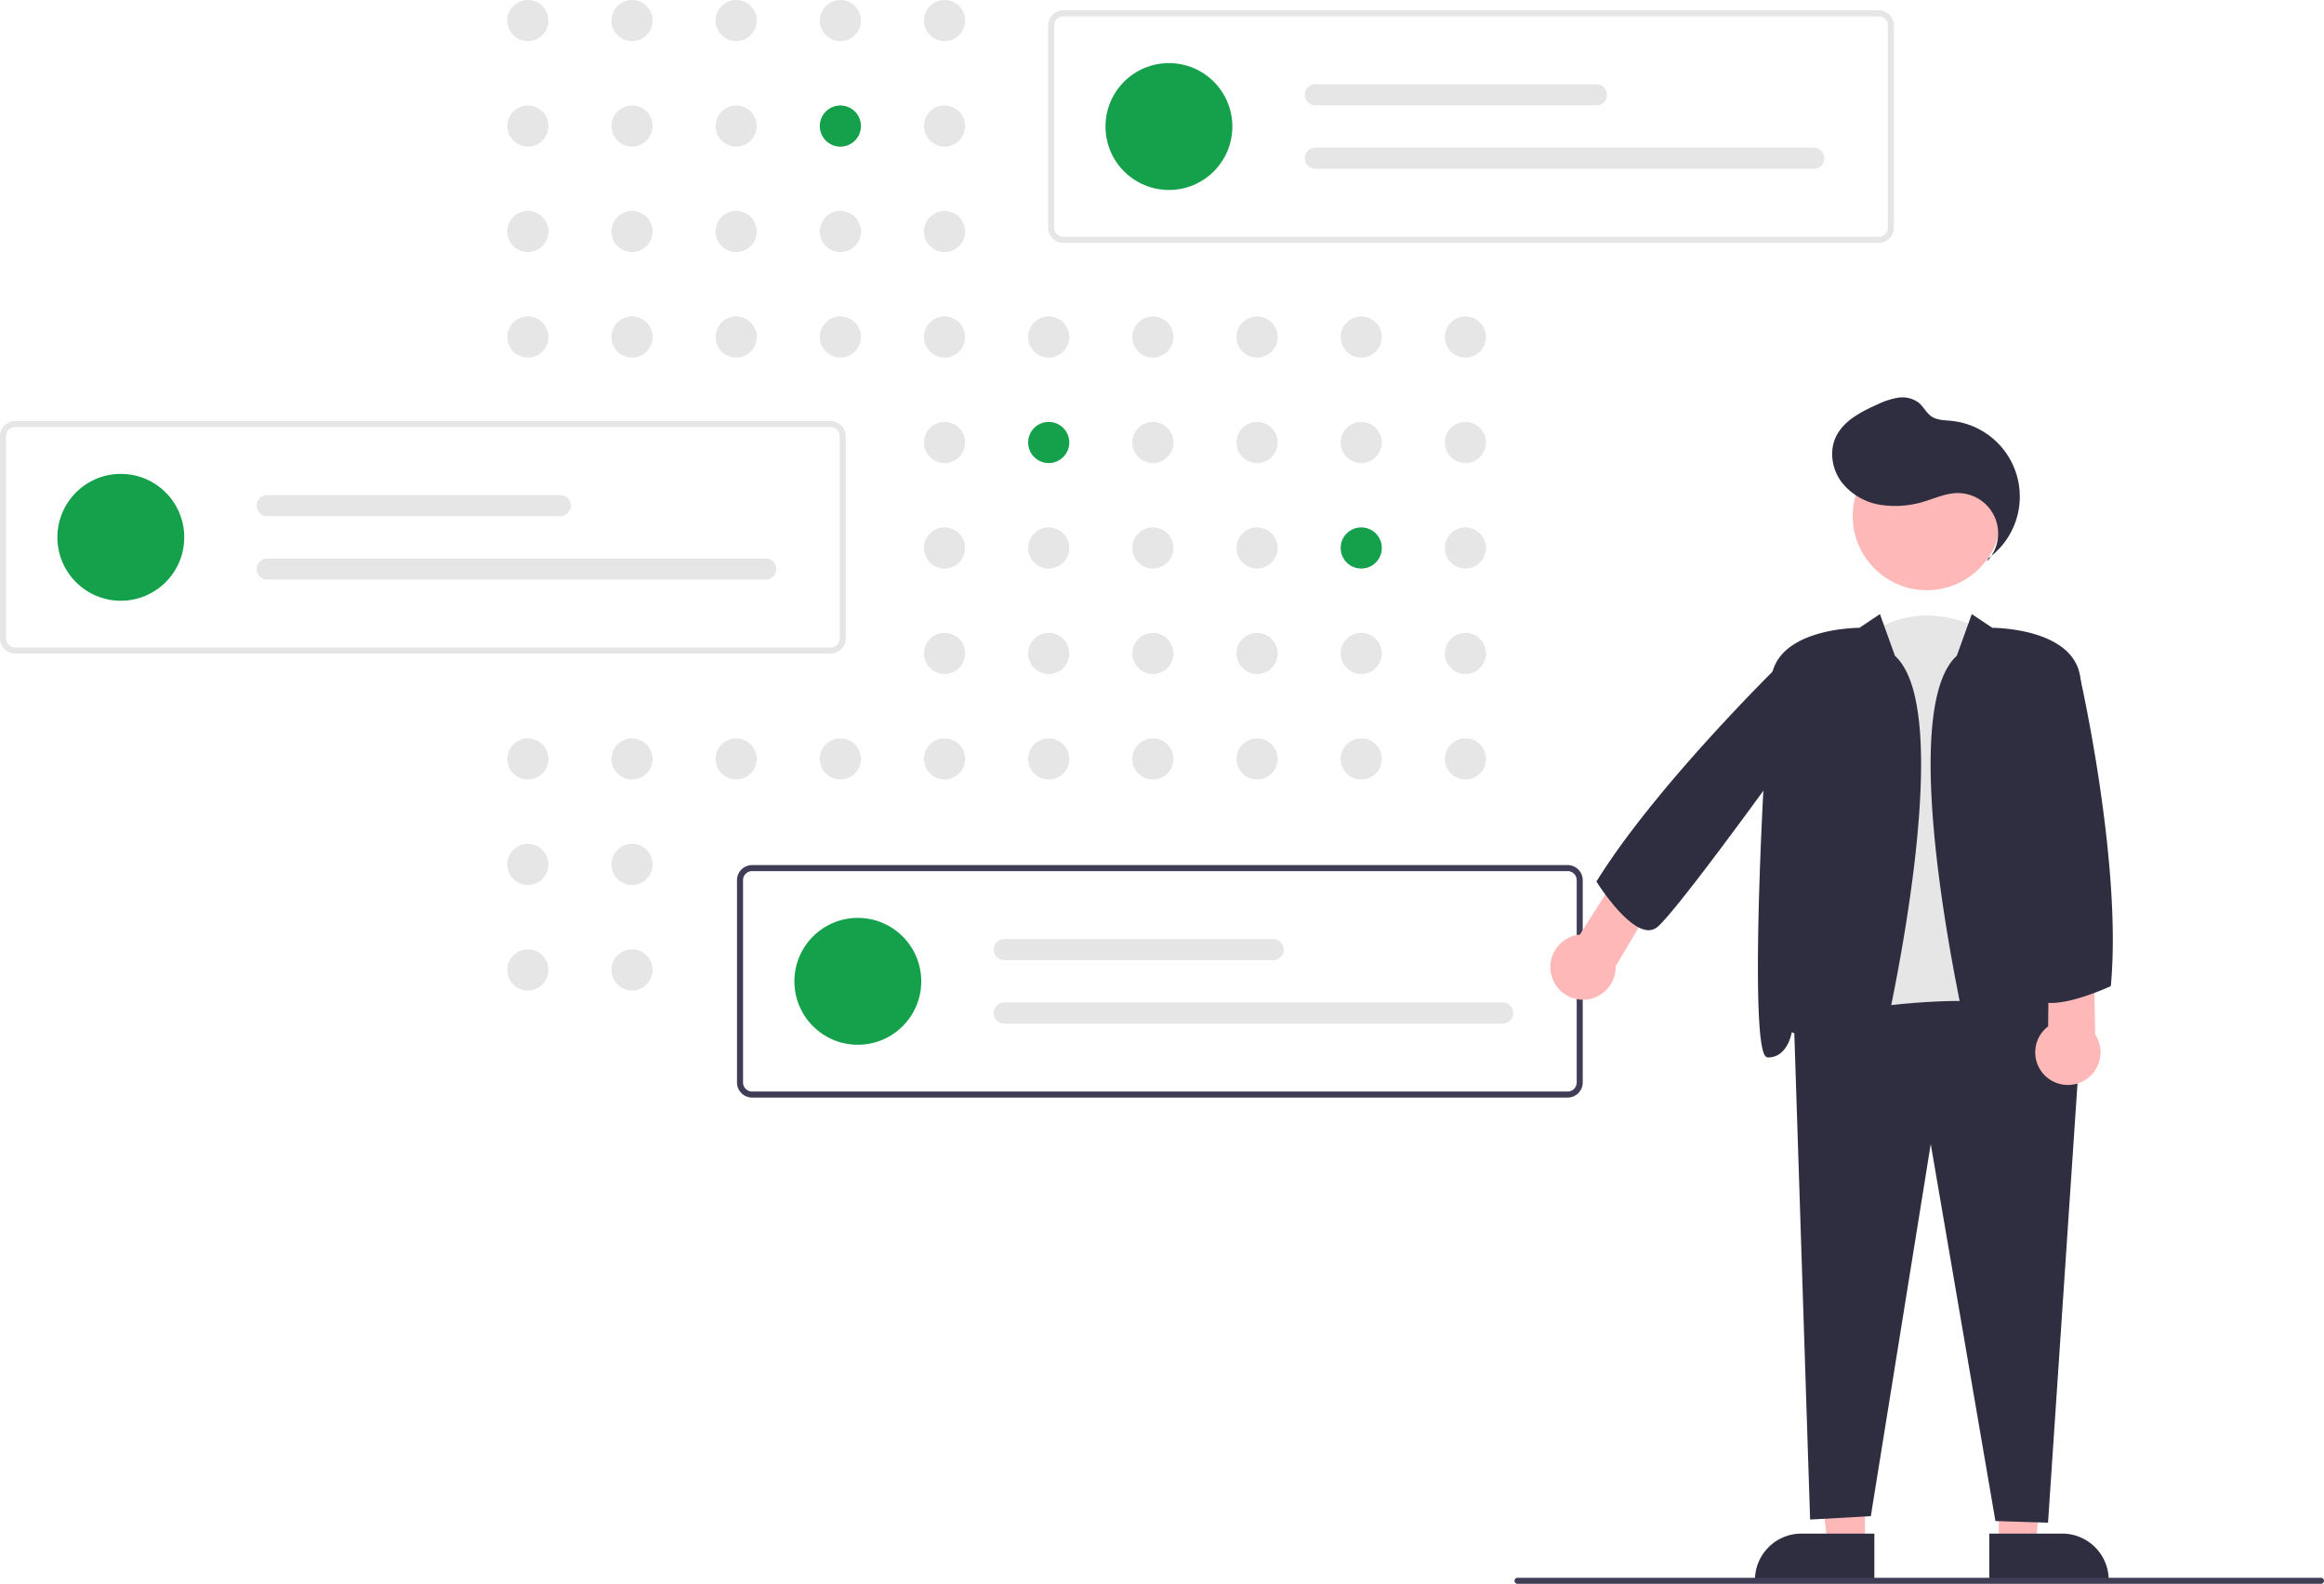 <svg xmlns="http://www.w3.org/2000/svg" id="f26437e7-89a7-4b5d-86a1-b6b68813c70b" data-name="Layer 1" width="769.411" height="524.375" viewBox="0 0 769.411 524.375" class="injected-svg gridItem__media" xmlns:xlink="http://www.w3.org/1999/xlink"><circle cx="174.757" cy="6.813" r="6.813" fill="#E6E6E6"></circle><circle cx="209.246" cy="6.813" r="6.813" fill="#E6E6E6"></circle><circle cx="243.735" cy="6.813" r="6.813" fill="#E6E6E6"></circle><circle cx="278.224" cy="6.813" r="6.813" fill="#E6E6E6"></circle><circle cx="312.713" cy="6.813" r="6.813" fill="#E6E6E6"></circle><circle cx="174.757" cy="41.735" r="6.813" fill="#E6E6E6"></circle><circle cx="209.246" cy="41.735" r="6.813" fill="#E6E6E6"></circle><circle cx="243.735" cy="41.735" r="6.813" fill="#E6E6E6"></circle><circle cx="278.224" cy="41.735" r="6.813" fill="#15A04B"></circle><circle cx="312.713" cy="41.735" r="6.813" fill="#E6E6E6"></circle><circle cx="381.691" cy="41.735" r="6.813" fill="#E6E6E6"></circle><circle cx="174.757" cy="76.657" r="6.813" fill="#E6E6E6"></circle><circle cx="209.246" cy="76.657" r="6.813" fill="#E6E6E6"></circle><circle cx="243.735" cy="76.657" r="6.813" fill="#E6E6E6"></circle><circle cx="278.224" cy="76.657" r="6.813" fill="#E6E6E6"></circle><circle cx="312.713" cy="76.657" r="6.813" fill="#E6E6E6"></circle><circle cx="174.757" cy="111.579" r="6.813" fill="#E6E6E6"></circle><circle cx="209.246" cy="111.579" r="6.813" fill="#E6E6E6"></circle><circle cx="243.735" cy="111.579" r="6.813" fill="#E6E6E6"></circle><circle cx="278.224" cy="111.579" r="6.813" fill="#E6E6E6"></circle><circle cx="312.713" cy="111.579" r="6.813" fill="#E6E6E6"></circle><circle cx="347.202" cy="111.579" r="6.813" fill="#E6E6E6"></circle><circle cx="381.691" cy="111.579" r="6.813" fill="#E6E6E6"></circle><circle cx="416.18" cy="111.579" r="6.813" fill="#E6E6E6"></circle><circle cx="450.669" cy="111.579" r="6.813" fill="#E6E6E6"></circle><circle cx="485.158" cy="111.579" r="6.813" fill="#E6E6E6"></circle><circle cx="312.713" cy="146.501" r="6.813" fill="#E6E6E6"></circle><circle cx="347.202" cy="146.501" r="6.813" fill="#15A04B"></circle><circle cx="381.691" cy="146.501" r="6.813" fill="#E6E6E6"></circle><circle cx="416.18" cy="146.501" r="6.813" fill="#E6E6E6"></circle><circle cx="450.669" cy="146.501" r="6.813" fill="#E6E6E6"></circle><circle cx="485.158" cy="146.501" r="6.813" fill="#E6E6E6"></circle><circle cx="312.713" cy="181.423" r="6.813" fill="#E6E6E6"></circle><circle cx="347.202" cy="181.423" r="6.813" fill="#E6E6E6"></circle><circle cx="381.691" cy="181.423" r="6.813" fill="#E6E6E6"></circle><circle cx="416.18" cy="181.423" r="6.813" fill="#E6E6E6"></circle><circle cx="450.669" cy="181.423" r="6.813" fill="#15A04B"></circle><circle cx="485.158" cy="181.423" r="6.813" fill="#E6E6E6"></circle><circle cx="312.713" cy="216.345" r="6.813" fill="#E6E6E6"></circle><circle cx="347.202" cy="216.345" r="6.813" fill="#E6E6E6"></circle><circle cx="381.691" cy="216.345" r="6.813" fill="#E6E6E6"></circle><circle cx="416.18" cy="216.345" r="6.813" fill="#E6E6E6"></circle><circle cx="450.669" cy="216.345" r="6.813" fill="#E6E6E6"></circle><circle cx="485.158" cy="216.345" r="6.813" fill="#E6E6E6"></circle><circle cx="174.757" cy="251.267" r="6.813" fill="#E6E6E6"></circle><circle cx="209.246" cy="251.267" r="6.813" fill="#E6E6E6"></circle><circle cx="243.735" cy="251.267" r="6.813" fill="#E6E6E6"></circle><circle cx="278.224" cy="251.267" r="6.813" fill="#E6E6E6"></circle><circle cx="312.713" cy="251.267" r="6.813" fill="#E6E6E6"></circle><circle cx="347.202" cy="251.267" r="6.813" fill="#E6E6E6"></circle><circle cx="381.691" cy="251.267" r="6.813" fill="#E6E6E6"></circle><circle cx="416.18" cy="251.267" r="6.813" fill="#E6E6E6"></circle><circle cx="450.669" cy="251.267" r="6.813" fill="#E6E6E6"></circle><circle cx="485.158" cy="251.267" r="6.813" fill="#E6E6E6"></circle><circle cx="174.753" cy="286.188" r="6.813" fill="#E6E6E6"></circle><circle cx="209.246" cy="286.189" r="6.813" fill="#E6E6E6"></circle><circle cx="174.753" cy="321.11" r="6.813" fill="#E6E6E6"></circle><circle cx="209.246" cy="321.111" r="6.813" fill="#E6E6E6"></circle><circle cx="278.224" cy="321.111" r="6.813" fill="#E6E6E6"></circle><path d="M837.295,268.197H567.294a5.006,5.006,0,0,1-5-5V196.221a5.006,5.006,0,0,1,5-5H837.295a5.006,5.006,0,0,1,5,5v66.976A5.006,5.006,0,0,1,837.295,268.197ZM567.294,193.221a3.003,3.003,0,0,0-3,3v66.976a3.003,3.003,0,0,0,3,3H837.295a3.003,3.003,0,0,0,3-3V196.221a3.003,3.003,0,0,0-3-3Z" transform="translate(-215.294 -187.813)" fill="#E6E6E6"></path><circle cx="387" cy="41.896" r="21" fill="#15A04B"></circle><path d="M650.794,215.708a3.5,3.5,0,1,0,0,7h93a3.5,3.5,0,1,0,0-7Z" transform="translate(-215.294 -187.813)" fill="#E6E6E6"></path><path d="M650.794,236.708a3.5,3.5,0,1,0,0,7H815.794a3.5,3.5,0,1,0,0-7Z" transform="translate(-215.294 -187.813)" fill="#E6E6E6"></path><path d="M490.295,404.197H220.294a5.006,5.006,0,0,1-5-5V332.221a5.006,5.006,0,0,1,5-5H490.295a5.006,5.006,0,0,1,5,5v66.976A5.006,5.006,0,0,1,490.295,404.197ZM220.294,329.221a3.003,3.003,0,0,0-3,3v66.976a3.003,3.003,0,0,0,3,3H490.295a3.003,3.003,0,0,0,3-3V332.221a3.003,3.003,0,0,0-3-3Z" transform="translate(-215.294 -187.813)" fill="#E6E6E6"></path><circle cx="40" cy="177.896" r="21" fill="#15A04B"></circle><path d="M303.794,351.709a3.5,3.5,0,0,0,0,7h97a3.5,3.5,0,0,0,0-7Z" transform="translate(-215.294 -187.813)" fill="#E6E6E6"></path><path d="M303.794,372.709a3.5,3.5,0,0,0,0,7h165a3.5,3.5,0,0,0,0-7Z" transform="translate(-215.294 -187.813)" fill="#E6E6E6"></path><path d="M734.295,551.197H464.294a5.006,5.006,0,0,1-5-5V479.221a5.006,5.006,0,0,1,5-5H734.295a5.006,5.006,0,0,1,5,5v66.976A5.006,5.006,0,0,1,734.295,551.197ZM464.294,476.221a3.003,3.003,0,0,0-3,3v66.976a3.003,3.003,0,0,0,3,3H734.295a3.003,3.003,0,0,0,3-3V479.221a3.003,3.003,0,0,0-3-3Z" transform="translate(-215.294 -187.813)" fill="#3F3D56"></path><circle cx="284" cy="324.896" r="21" fill="#15A04B"></circle><path d="M547.794,498.709a3.5,3.5,0,0,0,0,7h89a3.5,3.5,0,0,0,0-7Z" transform="translate(-215.294 -187.813)" fill="#E6E6E6"></path><path d="M547.794,519.709a3.5,3.5,0,0,0,0,7h165a3.5,3.5,0,0,0,0-7Z" transform="translate(-215.294 -187.813)" fill="#E6E6E6"></path><path d="M879.544,534.211c-11.726,35.177-59.695-2.132-59.695-2.132l12.792-133.247c19.188-14.924,39.441-2.132,39.441-2.132Z" transform="translate(-215.294 -187.813)" fill="#E6E6E6"></path><polygon points="661.731 464.458 678.076 464.63 673.993 511.745 661.733 511.746 661.731 464.458" fill="#FFB8B8"></polygon><path d="M873.9,695.555h24.144a15.404,15.404,0,0,1,15.387,15.387v.5H873.9Z" transform="translate(-215.294 -187.813)" fill="#2F2E41"></path><polygon points="617.421 464.458 599.327 464.457 605.159 511.745 617.419 511.746 617.421 464.458" fill="#FFB8B8"></polygon><path d="M796.309,711.441v-.5A15.387,15.387,0,0,1,811.696,695.555l24.144.001-.001,15.887Z" transform="translate(-215.294 -187.813)" fill="#2F2E41"></path><path d="M875.922,691.396l-21.413-124.823-19.84,123.214-20.101,1.117-5.36-165.086.404-.09c3.323-.744,81.537-17.923,94.359,6.652l.065.125L893.335,691.958Z" transform="translate(-215.294 -187.813)" fill="#2F2E41"></path><circle cx="637.934" cy="170.843" r="24.561" fill="#FFB8B8"></circle><path d="M873.862,544.737c-2.879-.797-4.954-4.104-6.529-10.405-.272-1.086-25.772-109.711-4.207-129.392l4.971-13.808,6.803,4.535c2.407.022,27.021.646,29.124,16.423,2.059,15.443,7.666,118.913,2.03,125.349a1.219,1.219,0,0,1-.927.469c-5.711,0-7.444-6.336-7.851-8.356-1.358.562-5.402,2.629-12.049,9.275-4.117,4.117-7.345,6.09-10.012,6.09A5.037,5.037,0,0,1,873.862,544.737Z" transform="translate(-215.294 -187.813)" fill="#2F2E41"></path><path d="M820.561,538.828c-6.648-6.648-10.693-8.714-12.049-9.275-.407,2.02-2.141,8.356-7.852,8.356a1.219,1.219,0,0,1-.927-.469c-5.635-6.436-.029-109.905,2.03-125.349,2.104-15.777,26.718-16.4,29.125-16.423l6.803-4.535,4.971,13.808c21.564,19.679-3.935,128.305-4.207,129.392-1.575,6.302-3.65,9.608-6.529,10.405a5.037,5.037,0,0,1-1.353.181C827.907,544.918,824.678,542.945,820.561,538.828Z" transform="translate(-215.294 -187.813)" fill="#2F2E41"></path><path d="M873.506,372.685a25.204,25.204,0,0,0-12.208-45.54c-2.261-.226-4.696-.193-6.571-1.477-1.665-1.141-2.562-3.119-4.093-4.436a8.929,8.929,0,0,0-6.926-1.746,25.062,25.062,0,0,0-6.962,2.288c-5.446,2.428-11.235,5.417-13.714,10.84-2.147,4.698-1.199,10.491,1.84,14.667a20.41,20.41,0,0,0,13.016,7.686,32.535,32.535,0,0,0,15.285-1.376c3.241-1.02,6.442-2.41,9.838-2.523a13.369,13.369,0,0,1,10.145,22.564" transform="translate(-215.294 -187.813)" fill="#2F2E41"></path><path d="M739.636,518.794a10.801,10.801,0,0,0,10.548-11.048l14.323-24.166L753.44,473.433,738.352,497.244a10.801,10.801,0,0,0,1.283,21.55Z" transform="translate(-215.294 -187.813)" fill="#FFB8B8"></path><path d="M905.808,545.269A10.801,10.801,0,0,0,908.958,530.322l-.548-28.087-14.751-2.798L893.37,527.624a10.801,10.801,0,0,0,12.438,17.645Z" transform="translate(-215.294 -187.813)" fill="#FFB8B8"></path><path d="M743.993,479.936l-.167-.265.165-.266c21.483-34.499,66.579-77.593,67.032-78.025l.143-.136,5.57-.057,6.021,15c-1.875,3.606-52.396,74.11-59.067,78.786a4.603,4.603,0,0,1-3.685.694,9.699,9.699,0,0,1-3.125-1.331C750.725,490.524,744.308,480.435,743.993,479.936Z" transform="translate(-215.294 -187.813)" fill="#2F2E41"></path><path d="M890.852,519.303a4.57,4.57,0,0,1-2.707-2.484c-3.216-7.505,10.569-102.302,11.158-106.334l.111-.763,4.66,2.953.046.201c.138.605,13.713,60.997,10.033,101.126l-.026.287-.261.121c-.561.26-11.868,5.453-19.404,5.453A10.192,10.192,0,0,1,890.852,519.303Z" transform="translate(-215.294 -187.813)" fill="#2F2E41"></path><path d="M983.706,712.187h-266a1,1,0,0,1,0-2h266a1,1,0,0,1,0,2Z" transform="translate(-215.294 -187.813)" fill="#3F3D56"></path></svg>